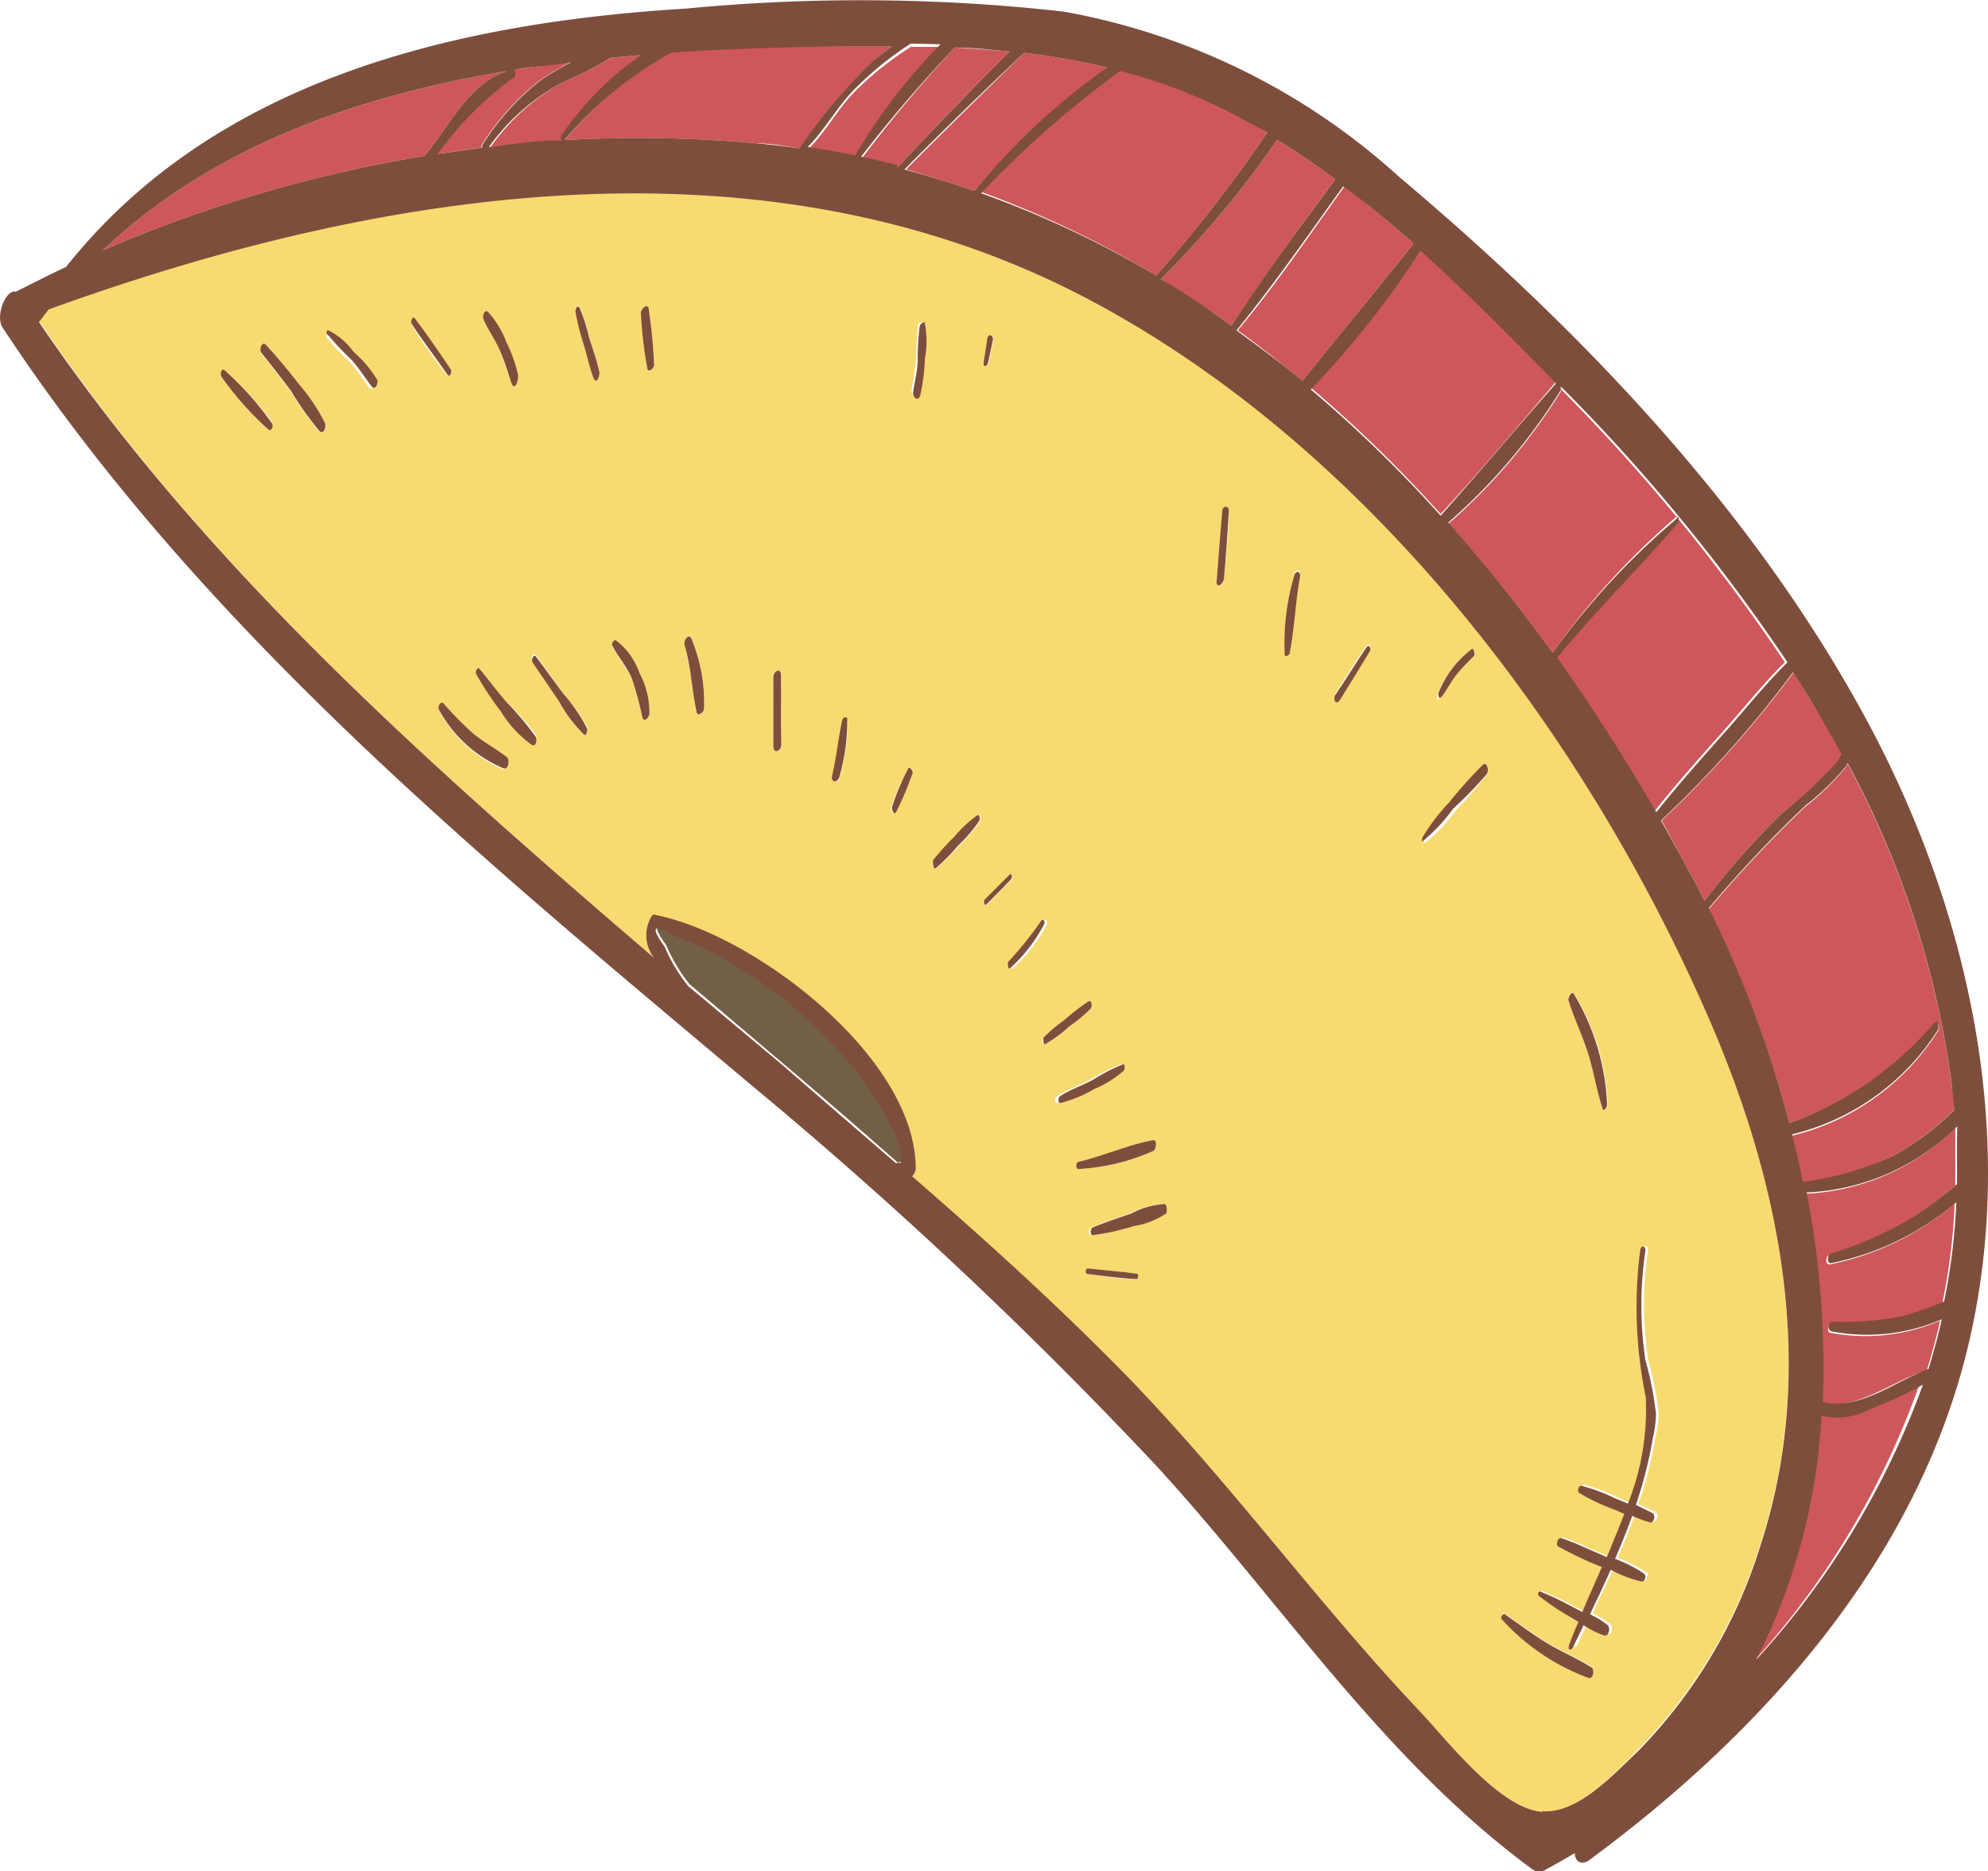 <svg xmlns="http://www.w3.org/2000/svg" viewBox="0 0 60.18 56.65"><defs><style>.cls-1{fill:#735e46;}.cls-2{fill:#ce575b;}.cls-3{fill:#f8db70;}.cls-4{fill:#7e4e3d;}</style></defs><g id="レイヤー_2" data-name="レイヤー 2"><g id="Layer_1" data-name="Layer 1"><g id="Apple"><path class="cls-1" d="M27.27,35.19A2,2,0,0,0,27,34c-.19-.32-.38-.65-.58-1a10.09,10.09,0,0,0-.91-1.16,14,14,0,0,0-2.69-2.34,13.65,13.65,0,0,0-1.29-.76,8.14,8.14,0,0,0-1.09-.47c-.63-.39-.72-.28-.28.33a5.12,5.12,0,0,0,.71,1.19l2.83,2.4q1.74,1.47,3.47,3A.12.12,0,0,1,27.27,35.19Z"/><path class="cls-2" d="M15.36,2.15C10.81,2.9,6.43,4.44,3.11,7.58a41.62,41.62,0,0,1,9.74-2.86C13.59,3.84,14.21,2.49,15.36,2.15Z"/><path class="cls-2" d="M17.1,4.24a39,39,0,0,1,5.82.1c.44,0,.86.09,1.29.15a15.65,15.65,0,0,1,2.24-2.65L27,1.4c-1,0-2,0-3,0-1.2,0-2.43.08-3.67.16A11.57,11.57,0,0,0,17.1,4.24Z"/><path class="cls-2" d="M15.53,2.35a10.29,10.29,0,0,0-2.3,2.31l1.35-.19a.19.19,0,0,1,0-.08,7.77,7.77,0,0,1,1.75-1.95,10.6,10.6,0,0,1,.94-.56c-.58.07-1.17.15-1.75.24C15.61,2.15,15.59,2.31,15.53,2.35Z"/><path class="cls-2" d="M17,2.51a6.55,6.55,0,0,0-2.15,1.94c.73-.09,1.46-.16,2.2-.2a.15.15,0,0,1,0-.16,9.5,9.5,0,0,1,2.36-2.42l-.91.08A11.6,11.6,0,0,1,17,2.51Z"/><path class="cls-3" d="M19.73,27.74a.12.12,0,0,1,.1,0c3,.6,7.84,4.31,7.87,7.67a.34.34,0,0,1-.11.24c2.07,1.78,4.1,3.61,6,5.54C37,44.53,39.75,48.4,43,51.84c.84.89,2.4,2.9,3.67,3,1.07.09,2.18-1.14,2.91-1.87a15.36,15.36,0,0,0,3.71-6.23C55,41.51,53.94,36,51.82,31,48.07,22.3,41.46,13.54,32.91,9c-9.83-5.17-21.41-3.3-31.44.33l-.29.38C6.24,17.21,13,23.16,19.8,29A1.11,1.11,0,0,1,19.73,27.74ZM48.09,50.8A6.65,6.65,0,0,1,45.46,49c0-.05,0-.21.08-.16.42.29.83.6,1.27.87s.93.47,1.37.75C48.28,50.54,48.23,50.84,48.09,50.8Zm-1.42-2.64a8.25,8.25,0,0,1,.95.45l.33.17c.18-.44.39-.89.59-1.36h0a10.45,10.45,0,0,1-1.31-.62c-.09,0,0-.29.07-.26.4.13.78.32,1.17.48l.22.1c.18-.43.36-.87.53-1.31L49,45.69a6.25,6.25,0,0,1-1.11-.52c-.07,0,0-.24.06-.22a5.23,5.23,0,0,1,1,.37l.41.17a7.69,7.69,0,0,0,.54-3.22,13.49,13.49,0,0,1-.17-4.44c0-.15.18-.12.16,0a11.2,11.2,0,0,0,0,3.32,10.21,10.21,0,0,1,.32,1.63,3.76,3.76,0,0,1-.1.75,13,13,0,0,1-.51,2c.17.08.35.16.51.25s0,.31-.07.28a3.62,3.62,0,0,1-.55-.2c-.16.44-.33.87-.52,1.3a4.29,4.29,0,0,1,.88.45c.07,0,0,.27-.07.24a3.58,3.58,0,0,1-.94-.36q-.32.69-.63,1.35a2.69,2.69,0,0,1,.54.33c.07.06.06.34-.07.29a2.57,2.57,0,0,1-.62-.31l-.32.66c-.06.11-.14,0-.11-.09s.17-.44.27-.67l-.16-.1a7.85,7.85,0,0,1-1-.66S46.59,48.14,46.67,48.16Zm1-18.06a7.09,7.09,0,0,1,1,3.35c0,.07-.12.24-.16.1-.18-.54-.26-1.1-.43-1.64s-.43-1.07-.6-1.63C47.44,30.21,47.55,30,47.63,30.1ZM34.38,38.72c-.49,0-1-.09-1.47-.15-.08,0,0-.17,0-.17.5.05,1,.09,1.48.16C34.48,38.57,34.46,38.73,34.38,38.72ZM44.86,23.18c.16-.16.24.15.15.26a11.56,11.56,0,0,1-.92,1.07,5.09,5.09,0,0,1-.94,1c-.07.05-.06-.08,0-.11a6,6,0,0,1,.81-1.07A14.41,14.41,0,0,1,44.86,23.18Zm-.32-3.52c.1-.08.13.15.07.21a6.06,6.06,0,0,0-.55.58c-.16.21-.27.46-.44.65s-.1-.06-.09-.11A3.08,3.08,0,0,1,44.54,19.66ZM40.42,21c.31-.48.62-1,.95-1.45.08-.1.14,0,.1.12-.3.51-.61,1-.92,1.5C40.45,21.36,40.35,21.15,40.42,21Zm-1.24-3.62c0-.16.21-.14.17,0-.14.77-.16,1.57-.32,2.33,0,.07-.13.15-.14,0A7.16,7.16,0,0,1,39.18,17.42ZM35.26,36.73a2.47,2.47,0,0,1-1,.39,7.28,7.28,0,0,1-1.21.27c-.13,0-.09-.2,0-.24.37-.15.75-.28,1.14-.41a2.44,2.44,0,0,1,1-.29C35.35,36.47,35.32,36.67,35.26,36.73Zm-.34-1.89a6.46,6.46,0,0,1-2.26.55c-.11,0-.1-.2,0-.22.75-.18,1.48-.51,2.23-.65C35.05,34.48,35,34.79,34.92,34.84ZM37.2,15.46c0,.69-.09,1.39-.15,2.08,0,.18-.24.28-.22.06.05-.71.11-1.42.17-2.13C37,15.31,37.21,15.29,37.2,15.46ZM33.94,32.22c.11,0,.09.16,0,.21a3.36,3.36,0,0,1-.93.55,3.7,3.7,0,0,1-1,.41c-.11,0-.08-.17,0-.21.3-.2.68-.32,1-.5A5.46,5.46,0,0,1,33.94,32.22Zm-2.36-.8a5,5,0,0,1,.65-.55,6.4,6.4,0,0,1,.71-.55c.12-.07.13.16.07.22a4.78,4.78,0,0,1-.65.54,4,4,0,0,1-.72.53C31.53,31.67,31.54,31.47,31.58,31.42Zm-1-2.29a11.32,11.32,0,0,0,1-1.24c.08-.12.15,0,.1.12a4.7,4.7,0,0,1-1,1.29C30.53,29.39,30.51,29.2,30.56,29.13Zm-.75-1.9.75-.75c.07-.07.1.08.05.13-.24.26-.49.51-.74.76C29.79,27.45,29.75,27.29,29.81,27.23Zm-1.57-1.18a7.41,7.41,0,0,1,.65-.72,3.74,3.74,0,0,1,.68-.64c.1-.06.11.13.07.18a4.34,4.34,0,0,1-.63.73,5.3,5.3,0,0,1-.67.67C28.22,26.36,28.2,26.11,28.24,26.05Zm-2.82-2.53c-.05.21-.28.18-.23,0,.13-.55.18-1.1.3-1.65,0-.13.16-.16.16,0A6.11,6.11,0,0,1,25.42,23.52Zm4.64-13.24-.14.66c0,.14-.16.11-.14,0s.07-.45.1-.67S30.09,10.12,30.06,10.28Zm-2.58,13c.06-.12.13,0,.11.1a10,10,0,0,1-.49,1.17c-.08.15-.18,0-.14-.12A7.48,7.48,0,0,1,27.48,23.29ZM28,9.81a2.79,2.79,0,0,1,0,1,6.35,6.35,0,0,1-.18,1.06c-.06.21-.25.09-.22-.08.05-.33.11-.65.14-1a7.77,7.77,0,0,1,.06-1C27.8,9.81,27.91,9.69,28,9.81ZM23.64,20.43c0,.71,0,1.41,0,2.11,0,.2-.25.3-.24.06,0-.71,0-1.41,0-2.11C23.42,20.31,23.64,20.2,23.64,20.43Zm-4-11A15.11,15.11,0,0,1,19.8,11c0,.14-.18.28-.21.09a12.66,12.66,0,0,1-.19-1.64C19.39,9.33,19.6,9.15,19.64,9.38ZM17.55,9.3a5.67,5.67,0,0,1,.29.91c.1.34.22.68.3,1,0,.11-.13.33-.19.16s-.18-.63-.27-.94a7.67,7.67,0,0,1-.26-1.05C17.41,9.34,17.49,9.18,17.55,9.3ZM8.12,13A9.53,9.53,0,0,1,6.7,11.4c0-.06,0-.27.09-.2a9.32,9.32,0,0,1,1.44,1.57C8.29,12.84,8.22,13.05,8.12,13Zm1.56.09a9.27,9.27,0,0,1-.85-1.2c-.3-.4-.6-.79-.91-1.17-.08-.1,0-.37.14-.24.34.38.67.78,1,1.19a5.84,5.84,0,0,1,.8,1.18C9.9,12.91,9.81,13.17,9.68,13.05Zm1.53-1.31c-.21-.27-.39-.56-.61-.81a8.31,8.31,0,0,1-.71-.75s0-.17,0-.15a2.06,2.06,0,0,1,.76.62,3.6,3.6,0,0,1,.67.88C11.41,11.61,11.31,11.86,11.21,11.74Zm2.34-.39c-.38-.5-.75-1-1.09-1.55,0-.07,0-.25.1-.16.38.5.74,1,1.09,1.55C13.69,11.26,13.62,11.44,13.55,11.35Zm1.08-1.7c0-.08,0-.31.15-.2a2.8,2.8,0,0,1,.54.89,4.42,4.42,0,0,1,.36,1c0,.11-.13.37-.21.18s-.22-.64-.36-1S14.76,10,14.63,9.65Zm.62,13.61a4,4,0,0,1-1.95-1.77c-.05-.08,0-.29.14-.19a9.88,9.88,0,0,0,.91.92c.31.26.67.45,1,.7C15.44,23,15.4,23.31,15.25,23.26Zm.85-.76a3.39,3.39,0,0,1-.93-1,9.94,9.94,0,0,1-.76-1.15c0-.06.05-.24.11-.15.26.36.52.71.81,1a9.46,9.46,0,0,1,.89,1C16.26,22.33,16.24,22.57,16.1,22.5Zm1.57-.3a4.2,4.2,0,0,1-.75-1L16.12,20c-.05-.07,0-.27.11-.17L17.05,21A5,5,0,0,1,17.77,22C17.79,22.07,17.75,22.28,17.67,22.2Zm1.77-.53a9.8,9.8,0,0,0-.31-1.15c-.16-.35-.42-.63-.59-1,0-.06,0-.21.1-.17a2.12,2.12,0,0,1,.72,1,2.52,2.52,0,0,1,.3,1.23C19.65,21.71,19.5,21.88,19.44,21.67Zm1.5-2.35a5,5,0,0,1,.37,2.11c0,.14-.2.23-.23.05-.15-.66-.16-1.31-.36-2C20.68,19.38,20.88,19.13,20.94,19.32Z"/><path class="cls-2" d="M25.87,2.78C25.35,3.3,25,4,24.45,4.53c.49.07,1,.16,1.44.25a17.28,17.28,0,0,1,2.58-3.36l-.9,0A9.92,9.92,0,0,0,25.87,2.78Z"/><path class="cls-2" d="M43.61,15.56c1.2-1.29,2.32-2.63,3.49-4l0,0c-1.31-1.34-2.66-2.71-4.09-4a27.85,27.85,0,0,1-3.36,4.15A40.42,40.42,0,0,1,43.61,15.56Z"/><path class="cls-2" d="M51.55,27.18a.41.41,0,0,1,.05.09,23.63,23.63,0,0,1,2.4-2.7,14.72,14.72,0,0,0,1.59-1.46,1.67,1.67,0,0,0,.18-.28c-.46-.84-1-1.67-1.47-2.48a33.65,33.65,0,0,1-4,4.49C50.72,25.61,51.15,26.39,51.55,27.18Z"/><path class="cls-2" d="M47.25,11.85a17.55,17.55,0,0,1-3.4,4A50.44,50.44,0,0,1,47,19.76a22.52,22.52,0,0,1,3.74-4.11c.08-.07.08.11,0,.15-1.2,1.4-2.51,2.69-3.68,4.11,1.09,1.51,2.09,3.08,3,4.68.71-.9,1.49-1.76,2.25-2.62.56-.64,1.11-1.32,1.72-1.92a55.87,55.87,0,0,0-6.8-8.29l0,0A.22.22,0,0,1,47.25,11.85Z"/><path class="cls-2" d="M54.64,36.14a27.77,27.77,0,0,1,.49,6.34c1.11.22,2.15-.68,3.2-1,.15-.49.29-1,.4-1.5a5.69,5.69,0,0,1-3.31.37c-.14,0-.08-.31,0-.3a9,9,0,0,0,2.14-.17,10.73,10.73,0,0,0,1.24-.44,18.36,18.36,0,0,0,.37-3,8.4,8.4,0,0,1-3.79,1.84c-.14,0-.11-.26,0-.29a11.15,11.15,0,0,0,2.47-1.1,13.42,13.42,0,0,0,1.34-1c0-.58,0-1.15,0-1.74A6.89,6.89,0,0,1,54.64,36.14Z"/><path class="cls-2" d="M54.66,24.41a39.06,39.06,0,0,0-2.93,3.11A34.16,34.16,0,0,1,54.17,34h0A10.41,10.41,0,0,0,58.56,31c.12-.13.16.11.12.19a7.23,7.23,0,0,1-4.43,3.19c.12.47.23,1,.33,1.44A9.42,9.42,0,0,0,57.29,35a8.13,8.13,0,0,0,1.87-1.41c0-.23,0-.46-.07-.69a28.37,28.37,0,0,0-3.16-9.78l-.06.11A7.44,7.44,0,0,1,54.66,24.41Z"/><path class="cls-2" d="M27.16,5.08q1.66-1.8,3.4-3.52c-.55-.05-1.1-.09-1.66-.12a44,44,0,0,0-2.83,3.38C26.43,4.9,26.8,5,27.16,5.08Z"/><path class="cls-2" d="M39.43,11.53c1.11-1.4,2.26-2.76,3.36-4.16-.68-.6-1.37-1.18-2.09-1.73-1.05,1.46-2.09,3-3.23,4.36C38.14,10.48,38.79,11,39.43,11.53Z"/><path class="cls-2" d="M35,8.34A43,43,0,0,0,38.37,4c-.28-.17-.57-.33-.86-.49a15.88,15.88,0,0,0-3.6-1.4,30.31,30.31,0,0,0-4.21,3.7A30.76,30.76,0,0,1,35,8.34Z"/><path class="cls-2" d="M37.28,9.86c1-1.52,2.07-3,3.14-4.43-.57-.43-1.16-.83-1.76-1.2a29,29,0,0,1-3.52,4.22C35.87,8.9,36.59,9.37,37.28,9.86Z"/><path class="cls-2" d="M55.11,42.84a18.42,18.42,0,0,1-2,7.43,24.79,24.79,0,0,0,5-8.37,12.8,12.8,0,0,1-1.6.74A2.08,2.08,0,0,1,55.11,42.84Z"/><path class="cls-2" d="M29.5,5.78a20.34,20.34,0,0,1,4.08-3.72A21.27,21.27,0,0,0,31,1.6c-1.19,1.17-2.39,2.34-3.57,3.53C28.09,5.32,28.8,5.54,29.5,5.78Z"/><path class="cls-4" d="M42.35,5.35a20.45,20.45,0,0,0-10.16-5A55.17,55.17,0,0,0,20.77.26C13.69.69,6.48,2.44,2,8.08c-.51.24-1,.49-1.52.75-.31-.08-.63.75-.4,1.09,6,9.1,14.42,16,22.64,22.91A135.29,135.29,0,0,1,35,44.37c3.77,4.11,6.85,8.89,11.4,12.23a.37.37,0,0,0,.39,0c.3-.16.59-.33.88-.5,0,.24.2.39.44.21,5.12-3.77,9.71-8.84,11.36-15.13,1.73-6.63.15-13.74-3.11-19.65C52.92,15.27,47.77,9.92,42.35,5.35Zm9.2,21.83c-.4-.79-.83-1.57-1.27-2.34a33.65,33.65,0,0,0,4-4.49c.52.81,1,1.64,1.47,2.48a1.67,1.67,0,0,1-.18.28A14.72,14.72,0,0,1,54,24.57a23.63,23.63,0,0,0-2.4,2.7A.41.41,0,0,0,51.55,27.18ZM47.31,11.76a55.87,55.87,0,0,1,6.8,8.29c-.61.6-1.16,1.28-1.72,1.92-.76.86-1.54,1.72-2.25,2.62-.93-1.6-1.93-3.17-3-4.68,1.17-1.42,2.48-2.71,3.68-4.11,0,0,0-.22,0-.15A22.52,22.52,0,0,0,47,19.76a50.44,50.44,0,0,0-3.16-3.94,17.55,17.55,0,0,0,3.4-4,.22.22,0,0,0,0-.12Zm-.21-.15c-1.17,1.32-2.29,2.66-3.49,4a40.42,40.42,0,0,0-3.93-3.82A27.85,27.85,0,0,0,43,7.59c1.43,1.29,2.78,2.66,4.09,4ZM42.79,7.37c-1.1,1.4-2.25,2.76-3.36,4.16-.64-.54-1.29-1-2-1.53,1.14-1.39,2.18-2.9,3.23-4.36C41.42,6.19,42.11,6.77,42.79,7.37ZM37.28,9.86c-.69-.49-1.41-1-2.14-1.41a29,29,0,0,0,3.52-4.22c.6.37,1.19.77,1.76,1.2C39.35,6.88,38.26,8.34,37.28,9.86ZM38.37,4A43,43,0,0,1,35,8.34,30.76,30.76,0,0,0,29.7,5.85a30.31,30.31,0,0,1,4.21-3.7,15.88,15.88,0,0,1,3.6,1.4C37.8,3.71,38.09,3.87,38.37,4Zm-4.79-2A20.34,20.34,0,0,0,29.5,5.78c-.7-.24-1.41-.46-2.12-.65C28.56,3.94,29.76,2.77,31,1.6A21.27,21.27,0,0,1,33.58,2.06Zm-6.42,3c-.36-.1-.73-.18-1.09-.26A44,44,0,0,1,28.9,1.44c.56,0,1.11.07,1.66.12Q28.82,3.29,27.16,5.08Zm1.31-3.66a17.28,17.28,0,0,0-2.58,3.36c-.47-.09-.95-.18-1.44-.25.52-.52.9-1.23,1.42-1.75a9.92,9.92,0,0,1,1.7-1.38ZM27,1.4l-.56.44a15.65,15.65,0,0,0-2.24,2.65c-.43-.06-.85-.11-1.29-.15a39,39,0,0,0-5.82-.1,11.57,11.57,0,0,1,3.24-2.65c1.24-.08,2.47-.13,3.67-.16C25,1.41,26,1.39,27,1.4ZM17,4.09a.15.15,0,0,0,0,.16c-.74,0-1.47.11-2.2.2A6.55,6.55,0,0,1,17,2.51a11.6,11.6,0,0,0,1.49-.76l.91-.08A9.5,9.5,0,0,0,17,4.09Zm.29-2.21a10.6,10.6,0,0,0-.94.56A7.77,7.77,0,0,0,14.6,4.39a.19.19,0,0,0,0,.08l-1.35.19a10.29,10.29,0,0,1,2.3-2.31c.06,0,.08-.2,0-.23C16.12,2,16.71,2,17.29,1.88Zm-1.93.27c-1.15.34-1.77,1.69-2.51,2.57A41.62,41.62,0,0,0,3.11,7.58C6.43,4.44,10.81,2.9,15.36,2.15Zm5.47,27.7a5.12,5.12,0,0,1-.71-1.19c-.44-.61-.35-.72.28-.33a8.14,8.14,0,0,1,1.09.47,13.65,13.65,0,0,1,1.29.76,14,14,0,0,1,2.69,2.34,10.09,10.09,0,0,1,.91,1.16c.2.32.39.65.58,1a2,2,0,0,1,.31,1.16.12.12,0,0,0-.14,0q-1.72-1.48-3.47-3Zm25.86,25c-1.27-.09-2.83-2.1-3.67-3C39.75,48.4,37,44.53,33.61,41.15c-1.92-1.93-3.95-3.76-6-5.54a.34.34,0,0,0,.11-.24c0-3.36-4.87-7.07-7.87-7.67a.12.12,0,0,0-.1,0A1.11,1.11,0,0,0,19.8,29C13,23.16,6.24,17.21,1.18,9.75l.29-.38c10-3.63,21.61-5.5,31.44-.33,8.55,4.5,15.16,13.26,18.91,22C53.94,36,55,41.51,53.31,46.73A15.36,15.36,0,0,1,49.6,53C48.87,53.69,47.76,54.92,46.69,54.83Zm12.55-19a13.42,13.42,0,0,1-1.34,1,11.15,11.15,0,0,1-2.47,1.1c-.11,0-.14.32,0,.29a8.4,8.4,0,0,0,3.79-1.84,18.36,18.36,0,0,1-.37,3,10.73,10.73,0,0,1-1.24.44,9,9,0,0,1-2.14.17c-.13,0-.19.27,0,.3a5.69,5.69,0,0,0,3.31-.37c-.11.51-.25,1-.4,1.5-1,.37-2.09,1.27-3.2,1a27.77,27.77,0,0,0-.49-6.34,6.89,6.89,0,0,0,4.56-2C59.23,34.68,59.25,35.25,59.24,35.83Zm-6.1,14.44a18.42,18.42,0,0,0,2-7.43,2.08,2.08,0,0,0,1.47-.2,12.8,12.8,0,0,0,1.6-.74A24.79,24.79,0,0,1,53.14,50.27Zm6-16.67A8.13,8.13,0,0,1,57.29,35a9.42,9.42,0,0,1-2.71.78c-.1-.48-.21-1-.33-1.44a7.23,7.23,0,0,0,4.43-3.19c0-.08,0-.32-.12-.19A10.41,10.41,0,0,1,54.17,34h0a34.16,34.16,0,0,0-2.44-6.51,39.06,39.06,0,0,1,2.93-3.11,7.44,7.44,0,0,0,1.21-1.17l.06-.11a28.37,28.37,0,0,1,3.16,9.78C59.12,33.14,59.14,33.37,59.16,33.6Z"/><path class="cls-4" d="M15.34,22.92c-.32-.25-.68-.44-1-.7a9.88,9.88,0,0,1-.91-.92c-.1-.1-.19.11-.14.19a4,4,0,0,0,1.95,1.77C15.4,23.31,15.44,23,15.34,22.92Z"/><path class="cls-4" d="M15.33,21.25c-.29-.33-.55-.68-.81-1-.06-.09-.14.09-.11.15a9.94,9.94,0,0,0,.76,1.15,3.39,3.39,0,0,0,.93,1c.14.07.16-.17.12-.24A9.46,9.46,0,0,0,15.33,21.25Z"/><path class="cls-4" d="M17.05,21l-.82-1.12c-.07-.1-.16.1-.11.17l.8,1.18a4.2,4.2,0,0,0,.75,1c.08.08.12-.13.1-.18A5,5,0,0,0,17.05,21Z"/><path class="cls-4" d="M18.64,19.38c-.09,0-.13.11-.1.17.17.34.43.62.59,1a9.8,9.8,0,0,1,.31,1.15c.06.21.21,0,.22-.09a2.52,2.52,0,0,0-.3-1.23A2.12,2.12,0,0,0,18.64,19.38Z"/><path class="cls-4" d="M20.72,19.52c.2.65.21,1.3.36,2,0,.18.21.09.23-.05a5,5,0,0,0-.37-2.11C20.88,19.13,20.68,19.38,20.72,19.52Z"/><path class="cls-4" d="M34.41,38.56c-.49-.07-1-.11-1.48-.16-.07,0-.1.17,0,.17.49.06,1,.13,1.47.15C34.46,38.73,34.48,38.57,34.41,38.56Z"/><path class="cls-4" d="M35.24,36.45a2.44,2.44,0,0,0-1,.29c-.39.13-.77.26-1.14.41-.09,0-.13.26,0,.24a7.28,7.28,0,0,0,1.21-.27,2.47,2.47,0,0,0,1-.39C35.32,36.67,35.35,36.47,35.24,36.45Z"/><path class="cls-4" d="M34.89,34.52c-.75.14-1.48.47-2.23.65-.1,0-.11.24,0,.22a6.46,6.46,0,0,0,2.26-.55C35,34.79,35.05,34.48,34.89,34.52Z"/><path class="cls-4" d="M34,32.43c.05,0,.07-.24,0-.21a5.46,5.46,0,0,0-.9.46c-.32.18-.7.3-1,.5-.06,0-.09.23,0,.21a3.7,3.7,0,0,0,1-.41A3.36,3.36,0,0,0,34,32.43Z"/><path class="cls-4" d="M32.94,30.32a6.4,6.4,0,0,0-.71.55,5,5,0,0,0-.65.55s0,.25.06.19a4,4,0,0,0,.72-.53,4.78,4.78,0,0,0,.65-.54C33.07,30.48,33.06,30.25,32.94,30.32Z"/><path class="cls-4" d="M31.51,27.89a11.32,11.32,0,0,1-1,1.24c0,.07,0,.26.08.17a4.7,4.7,0,0,0,1-1.29C31.66,27.93,31.59,27.77,31.51,27.89Z"/><path class="cls-4" d="M30.56,26.48l-.75.75c-.06.06,0,.22.06.14.25-.25.5-.5.74-.76C30.66,26.56,30.63,26.41,30.56,26.48Z"/><path class="cls-4" d="M29.57,24.69a3.74,3.74,0,0,0-.68.64,7.41,7.41,0,0,0-.65.72c0,.06,0,.31.1.22A5.3,5.3,0,0,0,29,25.6a4.34,4.34,0,0,0,.63-.73C29.68,24.82,29.67,24.63,29.57,24.69Z"/><path class="cls-4" d="M27.48,23.29A7.48,7.48,0,0,0,27,24.44c0,.09.06.27.14.12a10,10,0,0,0,.49-1.17C27.61,23.31,27.54,23.17,27.48,23.29Z"/><path class="cls-4" d="M25.49,21.83c-.12.55-.17,1.1-.3,1.65-.05.22.18.25.23,0a6.11,6.11,0,0,0,.23-1.7C25.65,21.67,25.51,21.7,25.49,21.83Z"/><path class="cls-4" d="M23.64,20.43c0-.23-.22-.12-.23.06,0,.7,0,1.4,0,2.11,0,.24.24.14.24-.06C23.63,21.84,23.65,21.14,23.64,20.43Z"/><path class="cls-4" d="M48.65,33.45a7.09,7.09,0,0,0-1-3.35c-.08-.12-.19.11-.17.18.17.56.43,1.08.6,1.63s.25,1.1.43,1.64C48.53,33.69,48.65,33.52,48.65,33.45Z"/><path class="cls-4" d="M48.18,50.48c-.44-.28-.93-.48-1.37-.75s-.85-.58-1.27-.87c-.07,0-.12.11-.08.16a6.65,6.65,0,0,0,2.63,1.78C48.23,50.84,48.28,50.54,48.18,50.48Z"/><path class="cls-4" d="M48.67,49.2a2.69,2.69,0,0,0-.54-.33q.32-.66.63-1.35a3.58,3.58,0,0,0,.94.36c.11,0,.14-.19.07-.24a4.29,4.29,0,0,0-.88-.45c.19-.43.36-.86.52-1.3a3.62,3.62,0,0,0,.55.2c.12,0,.16-.23.07-.28s-.34-.17-.51-.25a13,13,0,0,0,.51-2,3.76,3.76,0,0,0,.1-.75,10.21,10.21,0,0,0-.32-1.63,11.2,11.2,0,0,1,0-3.32c0-.15-.13-.18-.16,0a13.49,13.49,0,0,0,.17,4.44,7.69,7.69,0,0,1-.54,3.22l-.41-.17a5.23,5.23,0,0,0-1-.37c-.1,0-.13.18-.06.22a6.25,6.25,0,0,0,1.11.52l.25.11c-.17.44-.35.88-.53,1.31l-.22-.1c-.39-.16-.77-.35-1.17-.48-.11,0-.16.22-.07.26a10.45,10.45,0,0,0,1.31.62h0c-.2.47-.41.92-.59,1.36l-.33-.17a8.25,8.25,0,0,0-.95-.45c-.08,0-.08.13,0,.16a7.85,7.85,0,0,0,1,.66l.16.1c-.1.23-.19.45-.27.67s.05.2.11.09l.32-.66a2.57,2.57,0,0,0,.62.31C48.73,49.54,48.74,49.26,48.67,49.2Z"/><path class="cls-4" d="M44.86,23.18a14.41,14.41,0,0,0-1,1.12,6,6,0,0,0-.81,1.07s0,.16,0,.11a5.09,5.09,0,0,0,.94-1A11.56,11.56,0,0,0,45,23.44C45.1,23.33,45,23,44.86,23.18Z"/><path class="cls-4" d="M44.61,19.87c.06-.06,0-.29-.07-.21a3.08,3.08,0,0,0-1,1.33c0,.05,0,.19.09.11s.28-.44.44-.65A6.06,6.06,0,0,1,44.61,19.87Z"/><path class="cls-4" d="M41.37,19.59c-.33.48-.64,1-.95,1.45-.07.11,0,.32.13.17.31-.5.62-1,.92-1.5C41.51,19.63,41.45,19.49,41.37,19.59Z"/><path class="cls-4" d="M39.18,17.42a7.16,7.16,0,0,0-.29,2.39c0,.12.13,0,.14,0,.16-.76.18-1.56.32-2.33C39.39,17.28,39.22,17.26,39.18,17.42Z"/><path class="cls-4" d="M37.05,17.54c.06-.69.11-1.39.15-2.08,0-.17-.19-.15-.2,0-.06.71-.12,1.42-.17,2.13C36.81,17.82,37,17.72,37.05,17.54Z"/><path class="cls-4" d="M6.79,11.2c-.09-.07-.13.14-.09.2A9.53,9.53,0,0,0,8.12,13c.1.09.17-.12.11-.19A9.32,9.32,0,0,0,6.79,11.2Z"/><path class="cls-4" d="M9.05,11.63c-.32-.41-.65-.81-1-1.19-.11-.13-.22.14-.14.24.31.38.61.77.91,1.17a9.27,9.27,0,0,0,.85,1.2c.13.12.22-.14.17-.24A5.84,5.84,0,0,0,9.05,11.63Z"/><path class="cls-4" d="M10.7,10.65A2.06,2.06,0,0,0,9.94,10c-.07,0-.08.12,0,.15a8.31,8.31,0,0,0,.71.75c.22.25.4.54.61.81.1.12.2-.13.16-.21A3.6,3.6,0,0,0,10.7,10.65Z"/><path class="cls-4" d="M12.56,9.64c-.07-.09-.14.09-.1.16.34.53.71,1,1.09,1.55.07.09.14-.09.1-.16C13.3,10.67,12.94,10.14,12.56,9.64Z"/><path class="cls-4" d="M15.68,11.34a4.42,4.42,0,0,0-.36-1,2.8,2.8,0,0,0-.54-.89c-.11-.11-.18.12-.15.2.13.32.34.6.48.91s.24.64.36,1S15.71,11.45,15.68,11.34Z"/><path class="cls-4" d="M17.68,10.46c.09.31.16.63.27.94s.22-.05.19-.16c-.08-.35-.2-.69-.3-1a5.67,5.67,0,0,0-.29-.91c-.06-.12-.14,0-.13.11A7.67,7.67,0,0,0,17.68,10.46Z"/><path class="cls-4" d="M19.59,11.12c0,.19.22.05.21-.09a15.11,15.11,0,0,0-.16-1.65c0-.23-.25-.05-.24.1A12.66,12.66,0,0,0,19.59,11.12Z"/><path class="cls-4" d="M28,9.81c0-.12-.15,0-.16.07a7.77,7.77,0,0,0-.06,1c0,.33-.09.65-.14,1,0,.17.16.29.22.08A6.35,6.35,0,0,0,28,10.85,2.79,2.79,0,0,0,28,9.81Z"/><path class="cls-4" d="M29.92,10.94l.14-.66c0-.16-.16-.2-.18,0s-.07.45-.1.67S29.9,11.08,29.92,10.94Z"/></g></g></g></svg>